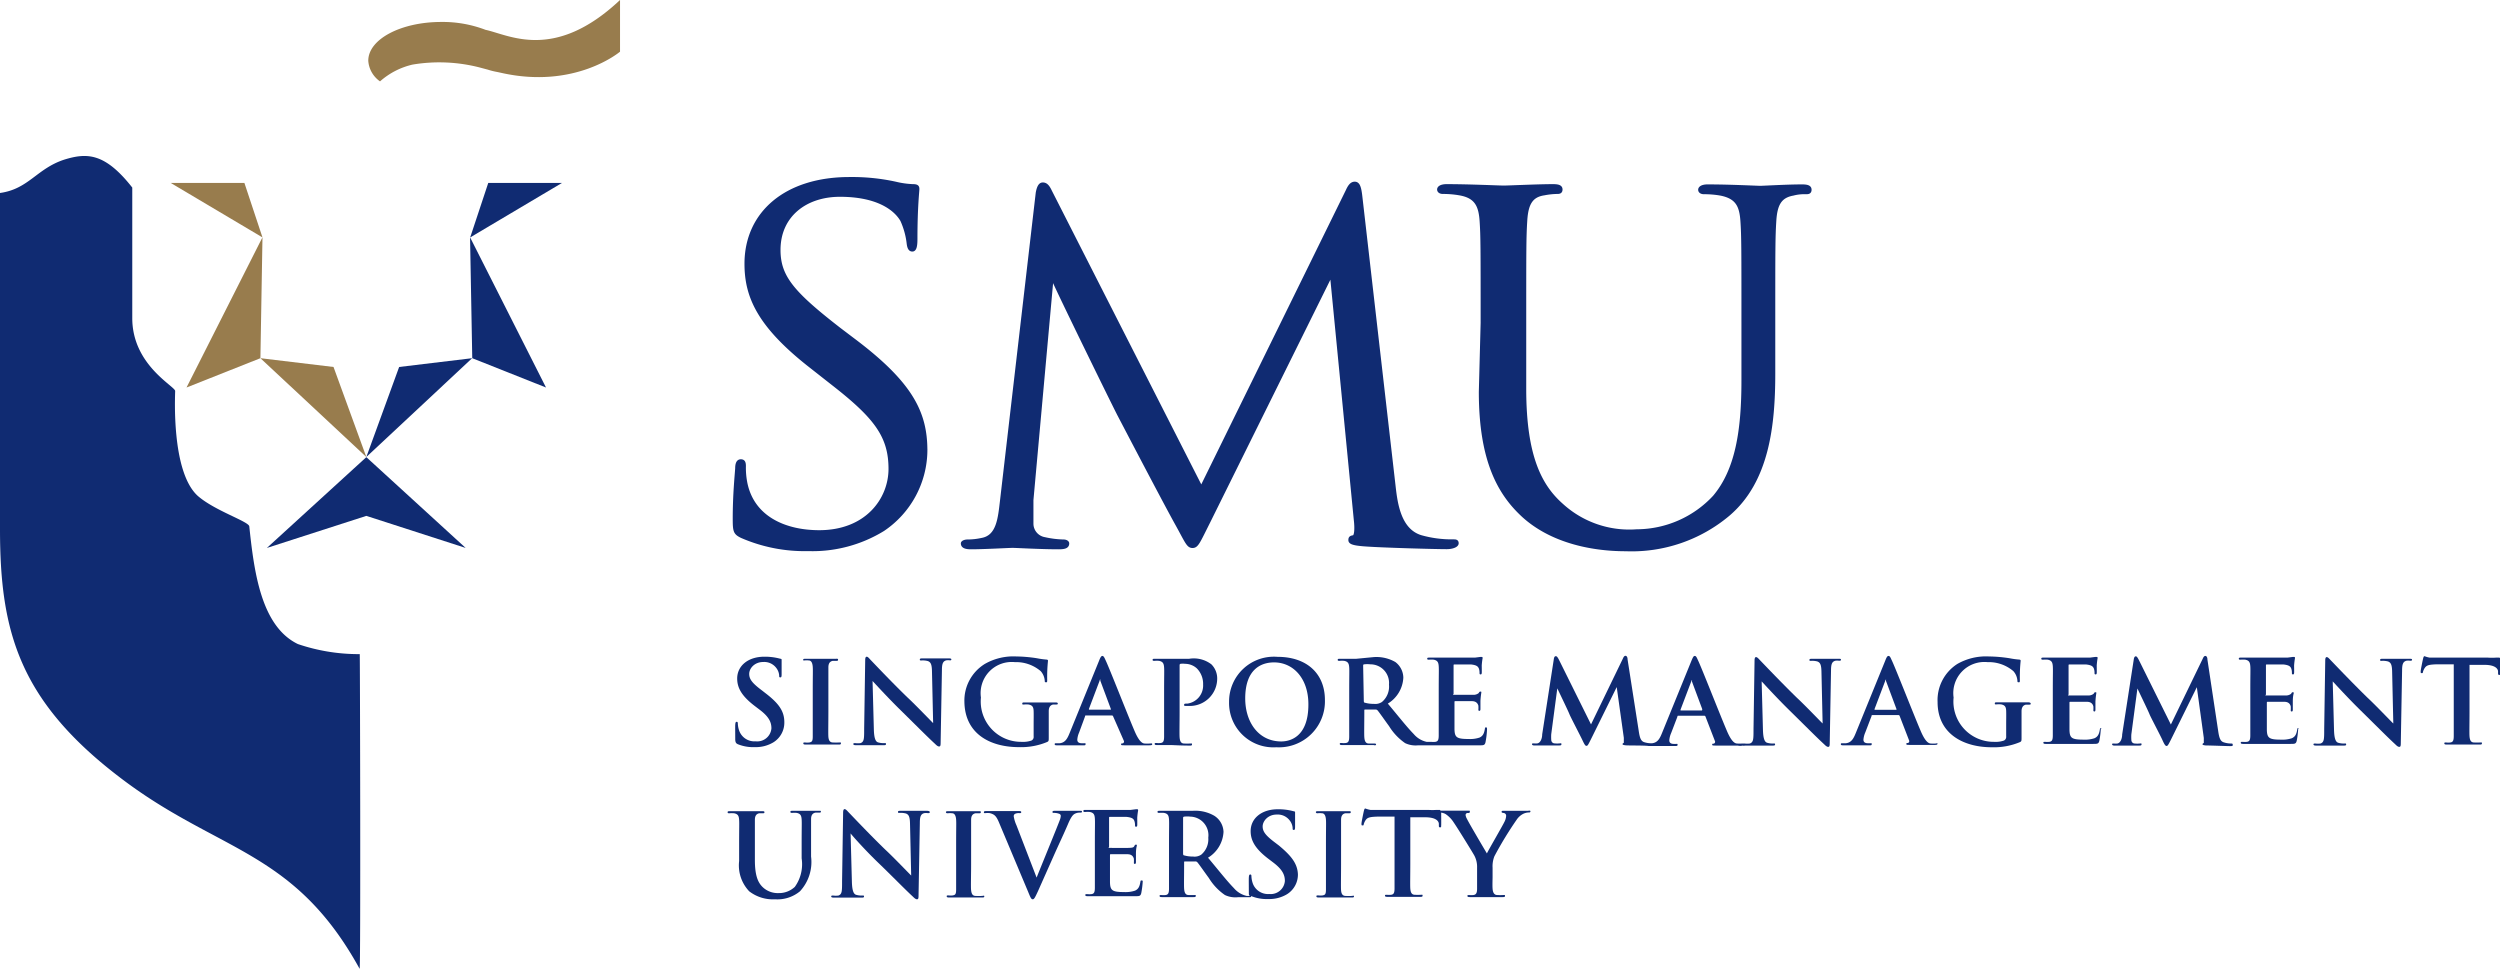 <svg id="Layer_1" data-name="Layer 1" xmlns="http://www.w3.org/2000/svg" viewBox="0 0 193.54 75.02"><defs><style>.cls-1,.cls-2{fill:#102b72;}.cls-2{stroke:#102b72;stroke-width:0.25px;}.cls-3{fill:#987c4d;}</style></defs><title>Artboard 1</title><polygon class="cls-1" points="28.36 35.38 30.9 28.41 36.55 27.73 28.36 35.38"/><path class="cls-2" d="M57.42,41.53c-.53-.26-.57-.4-.57-1.39,0-1.83.15-3.29.19-3.88,0-.4.11-.58.31-.58s.27.11.27.4a6.08,6.08,0,0,0,.12,1.35c.57,2.71,3.11,3.74,5.68,3.74,3.69,0,5.49-2.53,5.49-4.87,0-2.52-1.11-4-4.42-6.58l-1.73-1.36c-4.07-3.18-5-5.45-5-7.94,0-3.92,3.07-6.59,8-6.59a15.78,15.78,0,0,1,3.57.36,6.72,6.72,0,0,0,1.34.19c.31,0,.38.07.38.25s-.15,1.39-.15,3.88c0,.58-.08.84-.27.84s-.27-.18-.31-.47a6,6,0,0,0-.5-1.83c-.23-.4-1.26-1.94-4.8-1.94-2.65,0-4.72,1.57-4.72,4.24,0,2.09,1.07,3.33,4.69,6.14l1.07.81c4.53,3.4,5.61,5.67,5.61,8.59A7.46,7.46,0,0,1,68.37,41a10.46,10.46,0,0,1-5.8,1.54A12.21,12.21,0,0,1,57.42,41.53Z"/><path class="cls-2" d="M107.92,37.67c.15,1.32.42,3.37,2.07,3.88a8.77,8.77,0,0,0,2.5.33c.19,0,.31,0,.31.18s-.35.33-.81.33c-.84,0-5-.11-6.41-.22-.88-.07-1.07-.18-1.07-.36s.07-.22.27-.25.23-.66.15-1.32l-1.84-18.88H103l-9.41,19c-.81,1.61-.92,1.94-1.27,1.94s-.46-.36-1.19-1.68c-1-1.79-4.3-8.12-4.49-8.48-.35-.66-4.65-9.44-5.07-10.43h-.15l-1.54,17c0,.58,0,1.25,0,1.87a1.19,1.19,0,0,0,1,1.13,7.3,7.3,0,0,0,1.46.18c.15,0,.31.07.31.18,0,.26-.23.33-.69.33-1.42,0-3.26-.11-3.57-.11s-2.19.11-3.22.11c-.38,0-.66-.07-.66-.33,0-.1.19-.18.39-.18A5.19,5.19,0,0,0,76,41.77c1.27-.22,1.38-1.65,1.54-3l2.77-23.86c.08-.4.19-.66.42-.66s.39.15.58.55L93,37.78l11.3-23c.15-.33.31-.59.58-.59s.38.29.46,1Z"/><path class="cls-2" d="M114.75,25c0-5.71,0-6.74-.08-7.9S114.29,15.22,113,15a7.44,7.44,0,0,0-1.31-.11c-.15,0-.31-.07-.31-.22s.19-.29.62-.29c1.73,0,4.07.11,4.42.11s2.65-.11,3.8-.11c.42,0,.62.07.62.29s-.16.22-.31.22a5.89,5.89,0,0,0-1,.11c-1,.15-1.34.8-1.42,2.08s-.08,2.2-.08,7.9v5.12c0,5.27,1.23,7.54,2.88,9a7.75,7.75,0,0,0,5.8,2,8.24,8.24,0,0,0,6-2.63c1.77-2.09,2.23-5.19,2.23-9V25c0-5.71,0-6.74-.08-7.9s-.38-1.83-1.65-2.08a7.38,7.38,0,0,0-1.31-.11c-.15,0-.31-.07-.31-.22s.19-.29.61-.29c1.73,0,3.84.11,4.07.11s2.07-.11,3.23-.11c.42,0,.62.07.62.29s-.16.22-.31.22a3.49,3.49,0,0,0-1,.11c-1,.18-1.34.8-1.42,2.08s-.08,2.2-.08,7.9v3.91c0,4-.46,8.35-3.53,10.94a11.63,11.63,0,0,1-7.92,2.7c-1.3,0-5.18-.14-7.91-2.6-1.88-1.72-3.34-4.28-3.34-9.62Z"/><polygon class="cls-1" points="36.05 42.42 28.36 35.39 28.36 35.38 28.36 35.39 28.36 35.38 28.36 35.39 20.66 42.42 28.35 39.94 28.37 39.94 36.05 42.42"/><polygon class="cls-1" points="42.27 30 36.56 27.73 36.39 18.37 42.27 30"/><polygon class="cls-1" points="37.8 14.16 43.51 14.16 36.4 18.38 37.8 14.16"/><polygon class="cls-3" points="28.36 35.38 25.82 28.41 20.16 27.73 28.36 35.38"/><polygon class="cls-3" points="14.44 30 20.16 27.73 20.32 18.37 14.44 30"/><polygon class="cls-3" points="18.92 14.16 13.21 14.16 20.32 18.38 18.92 14.16"/><path class="cls-3" d="M48,0c-5.1,4.8-8.6,2.69-10.41,2.31a9.29,9.29,0,0,0-3.43-.61c-3.11,0-5.65,1.33-5.65,3a2.12,2.12,0,0,0,.91,1.6A5.75,5.75,0,0,1,31.94,5h0a12.52,12.52,0,0,1,5.18.22l.64.17h0a5.38,5.38,0,0,0,.72.18l.28.06C44.53,6.95,48,4,48,4Z"/><path class="cls-1" d="M27.85,50.64a14.6,14.6,0,0,1-4.79-.78c-2.85-1.38-3.39-5.6-3.76-9.1,0-.38-2.69-1.22-4-2.38-2.05-1.88-1.74-7.74-1.74-8.11s-3.32-2-3.32-5.64c0-1.53,0-10.11,0-10.11C8.14,11.85,6.76,11.81,5,12.35c-2.15.69-2.77,2.28-5,2.59,0,.49,0,26,0,26C0,48.87,1.45,54.3,9.51,60.36,17,66,22.79,65.82,27.84,75,27.93,75.16,27.87,50.64,27.85,50.64Z"/><path class="cls-1" d="M57.11,57.61a3.18,3.18,0,0,0,1.32.23,2.65,2.65,0,0,0,1.44-.37,1.79,1.79,0,0,0,.85-1.55c0-.85-.4-1.45-1.49-2.28L59,53.46c-.75-.56-1-.87-1-1.29s.41-.92,1.08-.92a1.16,1.16,0,0,1,1,.44,1.08,1.08,0,0,1,.24.59c0,.11,0,.16.09.16s.1-.07.1-.27c0-.7,0-1,0-1.07s0-.09-.13-.11a4.49,4.49,0,0,0-1.21-.15c-1.26,0-2.1.71-2.1,1.69,0,.72.35,1.35,1.34,2.11l.42.32c.75.57.89,1,.89,1.43a1.1,1.1,0,0,1-1.22,1,1.25,1.25,0,0,1-1.3-.9,1.88,1.88,0,0,1-.08-.46c0-.07,0-.15-.09-.15s-.1.1-.11.23,0,.68,0,1.17C56.94,57.51,57,57.55,57.11,57.61Z"/><path class="cls-1" d="M62.28,51.13a1.29,1.29,0,0,1,.33,0c.2,0,.29.2.31.5s0,.54,0,1.89v1.57c0,.87,0,1.57,0,1.94s-.08.41-.26.45a1.52,1.52,0,0,1-.33,0c-.11,0-.14,0-.14.07s.06.09.18.09l1.14,0c.25,0,.82,0,1.42,0,.1,0,.17,0,.17-.09s0-.07-.15-.07a3.88,3.88,0,0,1-.46,0c-.27,0-.34-.2-.36-.44s0-1.09,0-2V53.56c0-1.36,0-1.61,0-1.89s.09-.46.34-.51l.27,0c.09,0,.14,0,.14-.09s-.07-.07-.19-.07l-1.11,0-1.18,0c-.14,0-.22,0-.22.07S62.19,51.13,62.28,51.13Z"/><path class="cls-1" d="M73.65,51.05c0-.07-.09-.08-.21-.08-.44,0-.79,0-.89,0s-.63,0-1.1,0c-.14,0-.24,0-.24.08s0,.08.15.08a1.48,1.48,0,0,1,.48.05c.22.09.3.26.31.8l.09,4h0c-.15-.14-1.38-1.43-2-2-1.33-1.29-2.7-2.75-2.81-2.86s-.23-.28-.33-.28-.12.12-.12.3l-.08,5.28c0,.78,0,1-.28,1.11a1.6,1.6,0,0,1-.41,0c-.09,0-.15,0-.15.07s.08.09.2.09c.47,0,.9,0,1,0s.54,0,1.12,0c.13,0,.21,0,.21-.09s-.05-.07-.15-.07a1.43,1.43,0,0,1-.47-.06c-.18-.06-.3-.29-.32-1l-.1-3.75h0c.16.17,1.17,1.28,2.16,2.25s2.1,2.09,2.68,2.62c.1.1.21.2.31.2s.12-.08.12-.28l.1-5.63c0-.5.08-.69.34-.76a1,1,0,0,1,.27,0C73.59,51.13,73.65,51.11,73.65,51.05Z"/><path class="cls-1" d="M78.88,57.84a5.21,5.21,0,0,0,2.19-.4c.11-.06.12-.08.12-.32v-1c0-.45,0-.8,0-1.07s.1-.46.34-.51l.24,0c.06,0,.12,0,.12-.07s-.06-.09-.18-.09l-1.06,0-1.32,0c-.13,0-.19,0-.19.09s.05.07.14.07a1.9,1.9,0,0,1,.35,0c.3.06.38.2.39.51s0,.61,0,1.05V57a.31.31,0,0,1-.17.33,2,2,0,0,1-.77.1A3.12,3.12,0,0,1,75.94,54a2.41,2.41,0,0,1,2.63-2.74,2.93,2.93,0,0,1,2,.7,1.25,1.25,0,0,1,.31.74c0,.07,0,.12.09.12s.1,0,.1-.19a11.75,11.75,0,0,1,.06-1.46c0-.06,0-.1-.13-.11a6.18,6.18,0,0,1-.72-.1,11.08,11.08,0,0,0-1.6-.14,4.45,4.45,0,0,0-2.44.58,3.33,3.33,0,0,0-1.58,2.92C74.69,56.81,76.65,57.84,78.88,57.84Z"/><path class="cls-1" d="M89,57.56a2,2,0,0,1-.38,0c-.19,0-.45-.17-.8-1-.58-1.36-2-5-2.25-5.49-.09-.21-.15-.29-.23-.29s-.15.1-.25.36l-2.28,5.6c-.18.45-.35.75-.77.8l-.28,0c-.07,0-.11,0-.11.07s.05.09.17.09c.47,0,1,0,1.07,0l1,0c.1,0,.15,0,.15-.09s0-.07-.14-.07h-.14c-.28,0-.36-.12-.36-.28a1.7,1.7,0,0,1,.14-.55L84,55.46c0-.05,0-.07.08-.07h2a.09.09,0,0,1,.09.06L87,57.34a.15.15,0,0,1-.08.21c-.09,0-.13,0-.13.08s.11.06.27.07c.73,0,1.39,0,1.72,0s.42,0,.42-.09S89.11,57.56,89,57.56ZM86,54.94H84.3s0,0,0-.06l.83-2.19s0-.08.05-.08,0,0,0,.08l.82,2.2S86,54.94,86,54.94Z"/><path class="cls-1" d="M92.11,57.72c.1,0,.17,0,.17-.09s0-.07-.15-.07a3.9,3.9,0,0,1-.46,0c-.27,0-.33-.23-.35-.48s0-1.09,0-1.91V51.56c0-.1,0-.15.07-.17a1.29,1.29,0,0,1,.35,0,1.36,1.36,0,0,1,.91.35A1.7,1.7,0,0,1,93.14,53a1.41,1.41,0,0,1-1.22,1.47c-.19,0-.25,0-.25.1s.06.07.11.08H92a2.12,2.12,0,0,0,2.23-2.16,1.54,1.54,0,0,0-.45-1.06A2.24,2.24,0,0,0,92.06,51l-1.32,0-1.31,0c-.14,0-.2,0-.2.08s.05.08.15.08a1.92,1.92,0,0,1,.35,0c.3.06.37.21.39.51s0,.54,0,1.89v1.57c0,.82,0,1.53,0,1.9s-.08.46-.26.49a1.51,1.51,0,0,1-.33,0c-.11,0-.14,0-.14.07s.06.09.18.09l1.14,0C90.93,57.69,91.51,57.72,92.11,57.72Z"/><path class="cls-1" d="M98.9,50.85a3.47,3.47,0,0,0-3.75,3.5,3.43,3.43,0,0,0,3.66,3.5,3.56,3.56,0,0,0,3.76-3.66C102.57,52.14,101.16,50.85,98.9,50.85Zm.29,6.55c-1.74,0-2.79-1.47-2.79-3.33,0-2.22,1.19-2.79,2.23-2.79,1.49,0,2.66,1.24,2.66,3.24C101.3,57.09,99.83,57.4,99.19,57.4Z"/><path class="cls-1" d="M106.53,57.63s0-.07-.11-.07l-.45,0c-.27,0-.33-.23-.35-.49s0-1.08,0-1.91V55c0-.05,0-.07.07-.07l.79,0a.19.19,0,0,1,.16.06c.12.13.54.74.9,1.23a4.37,4.37,0,0,0,1.24,1.31,1.88,1.88,0,0,0,1,.17h.86l.12,0,.11,0,.63,0H112l.94,0c.39,0,.89,0,1.57,0,.34,0,.43,0,.49-.23a6.75,6.75,0,0,0,.12-1c0-.09,0-.16-.07-.16s-.08,0-.1.13c-.06.37-.17.55-.41.66a2.31,2.31,0,0,1-.85.11c-.93,0-1.07-.13-1.09-.75,0-.26,0-1.08,0-1.38v-.71c0-.05,0-.09.05-.09.22,0,1.12,0,1.29,0,.33,0,.46.17.51.35a2.37,2.37,0,0,1,0,.32.07.07,0,0,0,.08.08c.08,0,.08-.1.08-.17s0-.42,0-.6a6.51,6.51,0,0,1,.07-.65c0-.05,0-.07-.06-.07s-.08,0-.15.12a.64.64,0,0,1-.43.13c-.21,0-1.25,0-1.45,0s-.06,0-.06-.1V51.53c0-.06,0-.09.06-.09s1.13,0,1.29,0c.45.05.54.16.61.32a1,1,0,0,1,.05.32c0,.08,0,.13.08.13s.08-.05.09-.1,0-.5,0-.59a5.33,5.33,0,0,1,.07-.58s0-.08-.05-.08a.82.82,0,0,0-.15,0l-.39.05H112l-.57,0h-.74c-.14,0-.2,0-.2.08s.05.08.15.08a1.92,1.92,0,0,1,.35,0c.3.06.37.21.39.51s0,.54,0,1.89v1.57c0,.82,0,1.53,0,1.9s-.08.46-.26.49a1.51,1.51,0,0,1-.33,0l-.1,0s0,0,0,0l-.25,0a1.81,1.81,0,0,1-1-.61c-.54-.55-1.16-1.35-2-2.35a2.49,2.49,0,0,0,1.2-2,1.54,1.54,0,0,0-.62-1.22,2.94,2.94,0,0,0-1.67-.38L105,51c-.19,0-.76,0-1.24,0-.14,0-.2,0-.2.08s.05.08.15.08a1.92,1.92,0,0,1,.35,0c.3.06.37.21.39.51s0,.54,0,1.89v1.57c0,.82,0,1.53,0,1.9s-.08.46-.26.49a1.51,1.51,0,0,1-.33,0c-.11,0-.14,0-.14.07s.06.09.18.09l1.11,0c.14,0,.81,0,1.33,0C106.47,57.72,106.53,57.69,106.53,57.63Zm-1-6.08c0-.07,0-.11.08-.12a2,2,0,0,1,.48,0A1.44,1.44,0,0,1,107.53,53a1.56,1.56,0,0,1-.54,1.34.92.92,0,0,1-.64.15,2.42,2.42,0,0,1-.69-.09c-.06,0-.08-.06-.08-.16Z"/><path class="cls-1" d="M142.31,51c-.45,0-.79,0-.89,0s-.63,0-1.1,0c-.14,0-.24,0-.24.08s0,.08.14.08a1.47,1.47,0,0,1,.48.05c.22.09.3.26.31.8l.09,4h0c-.15-.14-1.38-1.43-2-2-1.32-1.29-2.7-2.75-2.81-2.86s-.24-.28-.34-.28-.12.12-.12.3l-.08,5.28c0,.78,0,1-.28,1.11a1.57,1.57,0,0,1-.41,0l-.11,0-.09,0a2,2,0,0,1-.38,0c-.19,0-.45-.17-.8-1-.58-1.36-2-5-2.25-5.49-.09-.21-.14-.29-.23-.29s-.14.1-.25.36l-2.28,5.6c-.18.45-.35.75-.77.8h-.13a1.77,1.77,0,0,1-.47-.08c-.27-.08-.36-.34-.44-.9L126,51.05c0-.19-.08-.28-.16-.28s-.14.07-.2.21l-2.47,5.1-2.48-5c-.12-.23-.17-.28-.25-.28s-.13.08-.15.23l-.9,5.82c0,.3-.12.65-.37.7a1.15,1.15,0,0,1-.27,0c-.09,0-.15,0-.15.06s.07.1.16.1l.9,0c.16,0,.57,0,1,0,.14,0,.22,0,.22-.1s-.06-.06-.14-.06a1.72,1.72,0,0,1-.38,0c-.15,0-.27-.11-.27-.29a3.54,3.54,0,0,1,0-.42l.47-3.55h0c.32.67.86,1.79.94,2s.82,1.62,1,2,.23.45.32.45.13-.08.34-.5l2-4.05h0l.55,3.93c0,.25,0,.37,0,.38s-.1.05-.1.1.05.08.26.1,1.39,0,1.75.05h.1l1,0,1,0c.1,0,.15,0,.15-.09s0-.07-.14-.07h-.14c-.28,0-.36-.12-.36-.28a1.72,1.72,0,0,1,.14-.55l.49-1.28c0-.05,0-.07.08-.07h2a.09.09,0,0,1,.09.06l.73,1.89a.15.15,0,0,1-.08.21c-.09,0-.13,0-.13.08s.11.06.27.07c.73,0,1.39,0,1.71,0a.87.87,0,0,0,.39,0,.24.24,0,0,0,.16,0c.47,0,.9,0,1,0s.54,0,1.13,0c.13,0,.21,0,.21-.09s-.05-.07-.15-.07a1.44,1.44,0,0,1-.47-.06c-.18-.06-.3-.29-.32-1l-.1-3.75h0c.16.17,1.17,1.28,2.16,2.25s2.1,2.09,2.68,2.62c.1.1.21.2.31.2s.12-.08.12-.28l.1-5.63c0-.5.08-.69.34-.76a1,1,0,0,1,.27,0c.11,0,.16,0,.16-.08S142.42,51,142.31,51Zm-10.54,4h-1.67s0,0,0-.06l.83-2.19s0-.08.05-.08,0,0,0,.08l.82,2.2S131.81,54.94,131.76,54.94Z"/><path class="cls-1" d="M149.86,57.56a2,2,0,0,1-.38,0c-.19,0-.45-.17-.8-1-.58-1.36-2-5-2.25-5.49-.09-.21-.14-.29-.23-.29s-.15.1-.25.36l-2.28,5.6c-.18.45-.35.75-.77.8l-.28,0c-.07,0-.11,0-.11.07s.05.09.17.09c.47,0,1,0,1.07,0l1,0c.1,0,.15,0,.15-.09s0-.07-.14-.07h-.14c-.28,0-.36-.12-.36-.28a1.72,1.72,0,0,1,.14-.55l.49-1.28c0-.05,0-.07.08-.07h2a.09.09,0,0,1,.09.06l.73,1.89a.15.15,0,0,1-.08.21c-.09,0-.13,0-.13.08s.11.06.27.07c.73,0,1.39,0,1.72,0s.42,0,.42-.09S149.94,57.56,149.86,57.56Zm-3.07-2.61h-1.67s0,0,0-.06l.83-2.19s0-.08.05-.08,0,0,0,.08l.82,2.2S146.84,54.94,146.8,54.94Z"/><path class="cls-1" d="M157,54.37l-1.06,0-1.32,0c-.13,0-.19,0-.19.09s.05.07.14.07a1.89,1.89,0,0,1,.35,0c.3.06.38.2.39.51s0,.61,0,1.05V57a.32.32,0,0,1-.17.33,2,2,0,0,1-.77.1A3.12,3.12,0,0,1,151.24,54a2.41,2.41,0,0,1,2.63-2.74,2.93,2.93,0,0,1,2,.7,1.24,1.24,0,0,1,.31.74c0,.07,0,.12.09.12s.1,0,.1-.19a11.75,11.75,0,0,1,.06-1.46c0-.06,0-.1-.13-.11a6.12,6.12,0,0,1-.72-.1,11.14,11.14,0,0,0-1.61-.14,4.46,4.46,0,0,0-2.44.58A3.32,3.32,0,0,0,150,54.35c0,2.46,2,3.5,4.19,3.5a5.21,5.21,0,0,0,2.19-.4c.11-.06.12-.08.12-.32v-1c0-.45,0-.8,0-1.07s.1-.46.34-.51l.25,0c.06,0,.12,0,.12-.07S157.14,54.37,157,54.37Z"/><path class="cls-1" d="M162.66,56.36c-.06,0-.08,0-.1.13-.06.37-.17.55-.41.66a2.32,2.32,0,0,1-.85.11c-.93,0-1.07-.13-1.09-.75,0-.26,0-1.08,0-1.38v-.71c0-.05,0-.09.05-.09.22,0,1.12,0,1.29,0,.34,0,.46.17.51.35a2.07,2.07,0,0,1,0,.32s0,.08.08.08.08-.1.08-.17,0-.42,0-.6a6.36,6.36,0,0,1,.07-.65c0-.05,0-.07-.06-.07s-.08,0-.15.12a.64.64,0,0,1-.43.13c-.21,0-1.25,0-1.45,0s-.06,0-.06-.1V51.53c0-.06,0-.09.06-.09s1.14,0,1.29,0c.45.05.54.16.61.32a1,1,0,0,1,.05.32c0,.08,0,.13.08.13s.08-.05.09-.1,0-.5,0-.59a5.69,5.69,0,0,1,.07-.58s0-.08-.05-.08a.79.79,0,0,0-.15,0l-.39.05h-2.27l-.57,0h-.73c-.14,0-.2,0-.2.08s.05.08.15.08a1.92,1.92,0,0,1,.35,0c.3.06.37.21.39.51s0,.54,0,1.89v1.57c0,.82,0,1.53,0,1.9s-.08.46-.26.49a1.51,1.51,0,0,1-.33,0c-.11,0-.14,0-.14.07s.06.09.18.09l.63,0h.52l.94,0c.39,0,.89,0,1.57,0,.34,0,.43,0,.49-.23a6.9,6.9,0,0,0,.12-1C162.73,56.43,162.73,56.36,162.66,56.36Z"/><path class="cls-1" d="M172.72,57.56a1.83,1.83,0,0,1-.56-.09c-.27-.08-.36-.34-.44-.9l-.83-5.51c0-.19-.08-.28-.16-.28s-.14.07-.2.21l-2.47,5.1-2.48-5c-.12-.23-.17-.28-.24-.28s-.13.08-.15.23l-.9,5.82c0,.3-.12.65-.37.7a1.16,1.16,0,0,1-.27,0c-.09,0-.14,0-.14.06s.07.1.16.1l.9,0c.16,0,.57,0,1,0,.14,0,.22,0,.22-.1s-.06-.06-.14-.06a1.73,1.73,0,0,1-.38,0c-.15,0-.27-.11-.27-.29a3.31,3.31,0,0,1,0-.42l.47-3.55h0c.32.67.86,1.79.94,2s.83,1.62,1,2,.24.45.32.45.13-.08.34-.5l2-4.05h0l.54,3.93c0,.25,0,.37,0,.38s-.1.05-.1.1.05.08.26.1c.36,0,1.62.05,1.84.05s.24,0,.24-.1S172.8,57.56,172.72,57.56Z"/><path class="cls-1" d="M177.94,56.36c-.06,0-.08,0-.1.13-.06.37-.17.55-.41.66a2.32,2.32,0,0,1-.85.11c-.92,0-1.07-.13-1.09-.75,0-.26,0-1.08,0-1.38v-.71c0-.05,0-.09.05-.09.22,0,1.12,0,1.29,0,.34,0,.46.17.51.35a2.56,2.56,0,0,1,0,.32.07.07,0,0,0,.08.08c.08,0,.08-.1.08-.17s0-.42,0-.6c0-.46.07-.6.07-.65s0-.07-.06-.07-.08,0-.14.12a.65.65,0,0,1-.44.13c-.21,0-1.25,0-1.45,0s-.06,0-.06-.1V51.53c0-.06,0-.09.06-.09s1.13,0,1.29,0c.45.05.55.16.61.32a.93.93,0,0,1,.05.32c0,.08,0,.13.08.13s.08-.05.09-.1,0-.5,0-.59a5.71,5.71,0,0,1,.07-.58s0-.08-.05-.08a.81.81,0,0,0-.14,0l-.39.05h-2.27l-.57,0h-.73c-.14,0-.2,0-.2.08s.05.08.15.08a1.89,1.89,0,0,1,.35,0c.3.06.37.21.39.51s0,.54,0,1.89v1.57c0,.82,0,1.53,0,1.9s-.08.46-.26.49a1.51,1.51,0,0,1-.33,0c-.11,0-.15,0-.15.07s.06.09.18.09l.63,0h.52l.94,0c.39,0,.89,0,1.57,0,.34,0,.43,0,.49-.23a6.89,6.89,0,0,0,.12-1C178,56.43,178,56.36,177.94,56.36Z"/><path class="cls-1" d="M186.49,51c-.45,0-.79,0-.89,0s-.63,0-1.1,0c-.14,0-.24,0-.24.08s0,.08.14.08a1.47,1.47,0,0,1,.48.05c.22.09.3.26.31.8l.09,4h0c-.16-.14-1.38-1.43-2-2-1.32-1.29-2.7-2.75-2.81-2.86s-.24-.28-.34-.28-.12.12-.12.3l-.08,5.28c0,.78,0,1-.28,1.11a1.57,1.57,0,0,1-.41,0c-.09,0-.14,0-.14.07s.08.09.2.09c.47,0,.9,0,1,0s.53,0,1.12,0c.13,0,.21,0,.21-.09s-.05-.07-.15-.07a1.44,1.44,0,0,1-.47-.06c-.18-.06-.3-.29-.32-1l-.1-3.75h0c.16.17,1.17,1.28,2.16,2.25s2.1,2.09,2.68,2.62c.1.1.21.2.31.2s.12-.08.12-.28l.1-5.63c0-.5.08-.69.34-.76a1,1,0,0,1,.27,0c.11,0,.16,0,.16-.08S186.61,51,186.49,51Z"/><path class="cls-1" d="M193.47,50.91l-.24,0a4.5,4.5,0,0,1-.63,0H189c-.3,0-.64,0-.91,0a2,2,0,0,1-.39-.11c-.05,0-.08.05-.11.17s-.19.88-.19,1,0,.14.08.14.08,0,.1-.11a1,1,0,0,1,.15-.31c.14-.2.35-.24.88-.26l1.35,0v3.66c0,.82,0,1.53,0,1.9s-.08.46-.26.49a1.49,1.49,0,0,1-.33,0c-.11,0-.14,0-.14.07s.06.09.18.09l1.14,0c.25,0,.82,0,1.42,0,.1,0,.17,0,.17-.09s0-.07-.15-.07a3.9,3.9,0,0,1-.46,0c-.27,0-.33-.23-.35-.48s0-1.09,0-1.91V51.47l1.14,0c.81,0,1.05.27,1.07.5v.1c0,.13,0,.18.1.18s.07-.05.08-.14,0-.85,0-1S193.53,50.91,193.47,50.91Z"/><path class="cls-1" d="M63.38,62.77l-1,0s-.58,0-1,0c-.13,0-.19,0-.19.08s.05.08.15.08a1.78,1.78,0,0,1,.33,0c.3.06.37.2.39.51s0,.54,0,1.89v1.12a3,3,0,0,1-.53,2.21,1.79,1.79,0,0,1-1.25.48,1.7,1.7,0,0,1-1.13-.37c-.44-.36-.71-.9-.71-2.2V65.36c0-1.36,0-1.61,0-1.89s.09-.46.34-.51l.26,0c.09,0,.14,0,.14-.08s-.06-.08-.2-.08l-1.12,0-1.33,0c-.14,0-.2,0-.2.08s.05.08.15.08a1.9,1.9,0,0,1,.35,0c.3.06.37.2.39.51s0,.54,0,1.89v1.3A2.91,2.91,0,0,0,58,69a3,3,0,0,0,2,.62A2.74,2.74,0,0,0,61.93,69a3.34,3.34,0,0,0,.86-2.69v-1c0-1.36,0-1.61,0-1.89s.09-.46.34-.51l.26,0c.11,0,.16,0,.16-.08S63.51,62.77,63.38,62.77Z"/><path class="cls-1" d="M71.74,62.77c-.44,0-.79,0-.89,0s-.63,0-1.1,0c-.14,0-.23,0-.23.08s0,.08.14.08a1.51,1.51,0,0,1,.48.05c.22.09.3.26.31.8l.09,4h0c-.15-.14-1.38-1.43-2-2-1.33-1.29-2.7-2.75-2.81-2.86s-.24-.28-.34-.28-.12.13-.12.3l-.08,5.28c0,.78,0,1-.28,1.11a1.64,1.64,0,0,1-.41,0c-.09,0-.15,0-.15.07s.08.09.2.09c.47,0,.9,0,1,0s.54,0,1.13,0c.13,0,.21,0,.21-.09s-.05-.07-.15-.07a1.46,1.46,0,0,1-.47-.06c-.18-.06-.3-.3-.32-1l-.1-3.75h0C66,64.72,67,65.84,68,66.8s2.1,2.09,2.68,2.62c.1.1.21.2.31.2s.12-.08.12-.28l.1-5.63c0-.5.08-.69.34-.76a1,1,0,0,1,.27,0c.11,0,.16,0,.16-.08S71.86,62.77,71.74,62.77Z"/><path class="cls-1" d="M76,69.36a3.91,3.91,0,0,1-.46,0c-.27,0-.33-.2-.36-.44s0-1.09,0-2V65.36c0-1.36,0-1.61,0-1.89s.09-.46.34-.51l.27,0c.09,0,.14,0,.14-.09s-.07-.07-.19-.07l-1.11,0-1.18,0c-.14,0-.22,0-.22.07s.05.09.15.09a1.29,1.29,0,0,1,.33,0c.2,0,.29.2.31.5s0,.54,0,1.89v1.57c0,.87,0,1.57,0,1.95s-.08.41-.26.45a1.49,1.49,0,0,1-.33,0c-.11,0-.14,0-.14.07s.06.09.18.09l1.14,0c.24,0,.82,0,1.42,0,.1,0,.17,0,.17-.09S76.11,69.36,76,69.36Z"/><path class="cls-1" d="M83.58,62.77l-.85,0c-.12,0-.5,0-1,0-.17,0-.25,0-.25.09s.07.07.15.07A1.23,1.23,0,0,1,82,63a.17.17,0,0,1,.12.17,1.07,1.07,0,0,1-.08.33c-.22.59-1.4,3.46-1.79,4.44h0l-1.56-4.05a2.64,2.64,0,0,1-.21-.69.21.21,0,0,1,.09-.19.66.66,0,0,1,.35-.06c.08,0,.14,0,.14-.08s-.1-.08-.21-.08c-.45,0-.89,0-1.12,0l-1.32,0c-.14,0-.24,0-.24.08s0,.08.11.08a1.43,1.43,0,0,1,.35,0c.33.09.48.19.69.68l2.29,5.45c.17.42.23.54.34.54s.18-.14.42-.66l1.21-2.72c.49-1.1.73-1.58,1.09-2.42.24-.57.38-.72.5-.8a.8.8,0,0,1,.45-.11c.09,0,.14,0,.14-.08S83.69,62.77,83.58,62.77Z"/><path class="cls-1" d="M88.38,68.16c-.06,0-.08,0-.1.13-.06.37-.17.55-.41.66a2.32,2.32,0,0,1-.85.11c-.92,0-1.07-.13-1.09-.75,0-.26,0-1.08,0-1.38v-.71c0-.05,0-.09.05-.09.22,0,1.12,0,1.29,0,.34,0,.46.17.51.35a2.57,2.57,0,0,1,0,.32.07.07,0,0,0,.08.08c.08,0,.08-.1.08-.17s0-.42,0-.6c0-.46.07-.6.07-.65s0-.07-.06-.07-.08,0-.14.12-.22.12-.44.13-1.25,0-1.45,0-.06,0-.06-.1V63.33c0-.06,0-.09.06-.09s1.13,0,1.29,0c.46.05.55.16.61.32a1,1,0,0,1,.05.32c0,.08,0,.12.08.12s.08-.05.09-.1,0-.5,0-.59a5.63,5.63,0,0,1,.07-.58s0-.08-.05-.08a.91.91,0,0,0-.14,0l-.39.05H85.37l-.57,0h-.73c-.14,0-.2,0-.2.08s.05.08.15.08a1.9,1.9,0,0,1,.35,0c.3.06.37.2.39.51s0,.54,0,1.89v1.57c0,.82,0,1.53,0,1.9s-.08.46-.26.49a1.51,1.51,0,0,1-.33,0c-.11,0-.15,0-.15.07s.06.09.18.09l.63,0h.52l.94,0c.39,0,.89,0,1.57,0,.34,0,.43,0,.49-.23a6.8,6.8,0,0,0,.12-1C88.45,68.23,88.45,68.16,88.38,68.16Z"/><path class="cls-1" d="M99,65.45l-.25-.19c-.75-.56-1-.87-1-1.28s.41-.92,1.08-.92a1.16,1.16,0,0,1,1,.44,1.07,1.07,0,0,1,.24.59c0,.11,0,.16.09.16s.1-.07.1-.27c0-.7,0-1,0-1.07s0-.09-.13-.11a4.44,4.44,0,0,0-1.21-.15c-1.26,0-2.1.71-2.1,1.69,0,.72.34,1.35,1.34,2.12l.42.32c.75.57.89,1,.89,1.43a1.1,1.1,0,0,1-1.21,1,1.25,1.25,0,0,1-1.3-.9,1.87,1.87,0,0,1-.08-.46c0-.07,0-.15-.09-.15s-.1.1-.11.23,0,.68,0,1.17c0,.15,0,.21.09.26h0l-.25,0a1.83,1.83,0,0,1-1-.61c-.54-.55-1.16-1.35-2-2.35a2.49,2.49,0,0,0,1.2-2A1.54,1.54,0,0,0,94,63.15a2.94,2.94,0,0,0-1.67-.38l-1.28,0c-.19,0-.76,0-1.24,0-.14,0-.2,0-.2.08s.05.08.15.08a1.9,1.9,0,0,1,.35,0c.3.06.37.2.39.51s0,.54,0,1.89v1.57c0,.82,0,1.53,0,1.9s-.08.46-.26.49a1.53,1.53,0,0,1-.33,0c-.11,0-.14,0-.14.07s.06.09.18.09l1.11,0c.14,0,.81,0,1.33,0,.12,0,.18,0,.18-.09s0-.07-.11-.07l-.44,0c-.27,0-.33-.23-.35-.49s0-1.08,0-1.91v-.13c0-.05,0-.07.07-.07l.79,0a.19.19,0,0,1,.16.06c.12.13.54.74.9,1.23a4.34,4.34,0,0,0,1.24,1.31,1.89,1.89,0,0,0,1,.17h.86c.11,0,.17,0,.17-.09a.06.06,0,0,0,0,0l0,0a3.18,3.18,0,0,0,1.33.23,2.66,2.66,0,0,0,1.44-.37,1.79,1.79,0,0,0,.85-1.55C100.44,66.87,100,66.28,99,65.45ZM93,66.16a.92.92,0,0,1-.64.15,2.41,2.41,0,0,1-.69-.09c-.06,0-.08-.06-.08-.16V63.35c0-.07,0-.11.08-.13a2.06,2.06,0,0,1,.48,0,1.44,1.44,0,0,1,1.39,1.63A1.56,1.56,0,0,1,93,66.16Z"/><path class="cls-1" d="M104.64,69.36a3.88,3.88,0,0,1-.46,0c-.27,0-.34-.2-.36-.44s0-1.09,0-2V65.36c0-1.36,0-1.61,0-1.89s.09-.46.33-.51l.27,0c.09,0,.15,0,.15-.09s-.07-.07-.19-.07l-1.11,0-1.18,0c-.15,0-.22,0-.22.07s.05.09.14.09a1.29,1.29,0,0,1,.33,0c.2,0,.29.2.31.5s0,.54,0,1.89v1.57c0,.87,0,1.57,0,1.95s-.08.41-.26.45a1.49,1.49,0,0,1-.33,0c-.11,0-.15,0-.15.07s.06.09.18.09l1.14,0c.25,0,.82,0,1.42,0,.1,0,.17,0,.17-.09S104.73,69.36,104.64,69.36Z"/><path class="cls-1" d="M118.25,62.77l-1,0-.85,0c-.11,0-.15,0-.15.08s.08.07.16.09a.21.21,0,0,1,.19.22,1.16,1.16,0,0,1-.13.46c-.13.28-1.27,2.24-1.36,2.45-.15-.25-1.42-2.4-1.54-2.67a.8.8,0,0,1-.11-.3.16.16,0,0,1,.13-.16c.14,0,.2,0,.2-.1s0-.08-.14-.08c-.41,0-.78,0-1,0l-1.14,0h0s0-.06-.06-.06l-.24,0a4.42,4.42,0,0,1-.63,0H107c-.3,0-.64,0-.91,0a2.13,2.13,0,0,1-.39-.11c-.05,0-.08.05-.11.17s-.19.88-.19,1,0,.14.08.14.08,0,.1-.11a1.09,1.09,0,0,1,.15-.31c.14-.2.35-.24.88-.26l1.35,0v3.66c0,.82,0,1.53,0,1.9s-.08.46-.26.49a1.51,1.51,0,0,1-.33,0c-.11,0-.15,0-.15.07s.06.09.18.09l1.14,0c.25,0,.83,0,1.42,0,.1,0,.17,0,.17-.09s0-.07-.14-.07a3.88,3.88,0,0,1-.46,0c-.27,0-.33-.23-.35-.48s0-1.09,0-1.91V63.27l1.14,0c.81,0,1.05.27,1.07.5v.1c0,.13,0,.18.1.18s.07-.05.08-.14,0-.78,0-1a1,1,0,0,1,.34.11,2.19,2.19,0,0,1,.63.65c.32.46,1.53,2.43,1.6,2.57a1.87,1.87,0,0,1,.21.94v.73c0,.14,0,.52,0,.89s-.1.46-.28.49a1.49,1.49,0,0,1-.32,0c-.1,0-.15,0-.15.07s.07.09.2.09l1.13,0c.24,0,.82,0,1.39,0,.12,0,.19,0,.19-.09s0-.07-.14-.07a3.87,3.87,0,0,1-.45,0c-.27,0-.35-.23-.37-.49s0-.75,0-.89v-.73a2.1,2.1,0,0,1,.14-.89,28.06,28.06,0,0,1,1.73-2.84,1.35,1.35,0,0,1,.49-.44,1,1,0,0,1,.4-.11c.1,0,.17,0,.17-.09S118.35,62.77,118.25,62.77Z"/></svg>